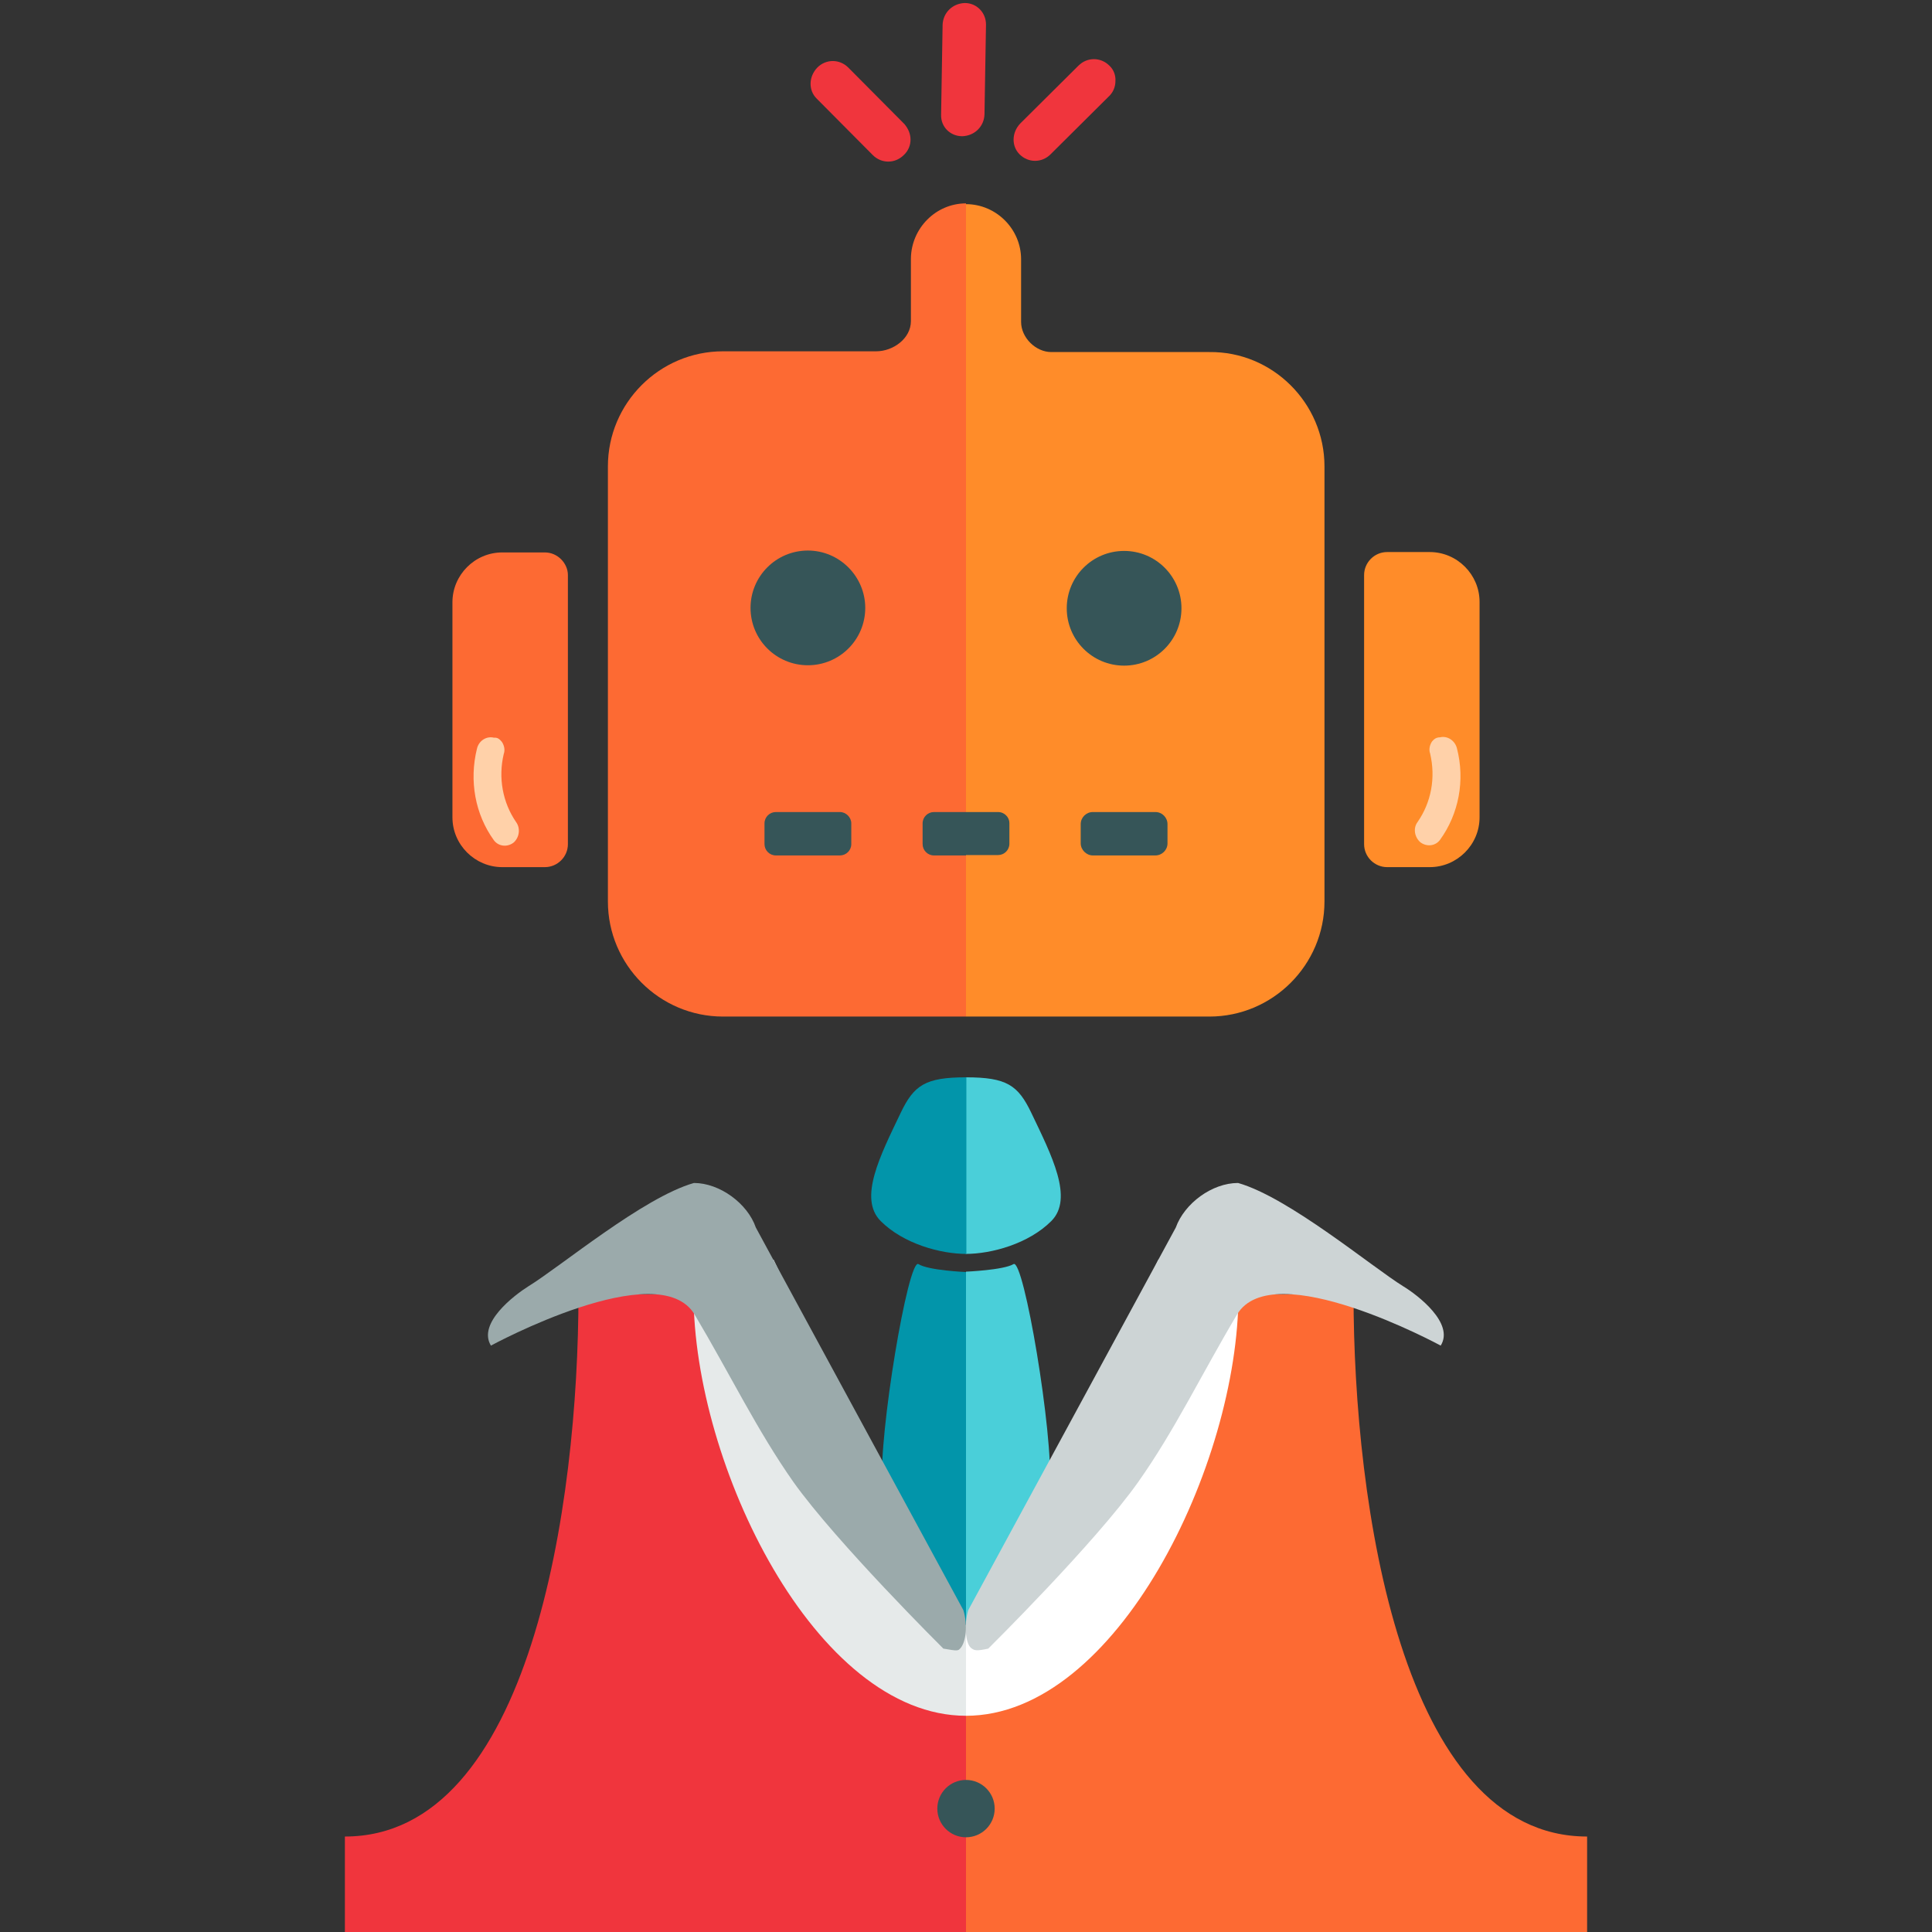 <?xml version="1.0" encoding="utf-8"?>
<!-- Generator: Adobe Illustrator 19.0.0, SVG Export Plug-In . SVG Version: 6.00 Build 0)  -->
<svg version="1.1" id="Layer_1" xmlns="http://www.w3.org/2000/svg" xmlns:xlink="http://www.w3.org/1999/xlink" x="0px" y="0px"
	 viewBox="96 11 512 512" style="enable-background:new 96 11 512 512;" xml:space="preserve">
<rect x="96" y="11" width="512" height="512" fill="#333333" stroke="none"/>
<style type="text/css">
	.st0{display:none;fill:#020202;}
	.st1{fill:#FD6A33;}
	.st2{fill:#FF8C29;}
	.st3{fill:#365558;}
	.st4{fill:#FFD1A9;}
	.st5{fill:#F0353D;}
	.st6{fill:#FFFFFF;}
	.st7{fill:#4ACFD9;}
	.st8{fill:#0295AA;}
	.st9{fill:#9BAAAB;}
	.st10{fill:#CDD4D5;}
	.st11{fill:#E6EAEA;}
	.st12{fill:#BCD643;}
</style>
<rect x="96" y="11" class="st0" width="512" height="512"/>
<path class="st1" d="M240.4,157.4h-5.6h-5.7c-7.3,0-13.2,6-13.2,13.2v57c0,7.3,6,13.2,13.2,13.2h5.7h5.6c3.3,0,6.1-2.7,6.1-6.1
	v-71.3C246.5,160.3,243.8,157.4,240.4,157.4z"/>
<path class="st2" d="M469.2,240.8h-5.6c-3.3,0-6.1-2.7-6.1-6.1v-71.3c0-3.3,2.7-6.1,6.1-6.1h5.6h5.7c7.3,0,13.2,6,13.2,13.2v57.1
	c0,7.3-6,13.2-13.2,13.2H469.2z"/>
<path class="st2" d="M447,134.6v115.3c0,16.8-13.7,30.5-30.5,30.5H352V65.1l0,0c8,0,14.6,6.6,14.6,14.6v16.6c0,4.2,3.9,8,8,8h41.9
	C433.2,104.1,447,117.8,447,134.6z"/>
<path class="st3" d="M385.6,237.7h16.6c1.7,0,3.2-1.4,3.2-3.2v-5.1c0-1.7-1.4-3.2-3.2-3.2h-16.6c-1.7,0-3.2,1.4-3.2,3.2v5.1
	C382.4,236.2,383.9,237.7,385.6,237.7z"/>
<path class="st3" d="M393.9,187.4c8.4,0,15.2-6.8,15.2-15.2c0-8.4-6.8-15.2-15.2-15.2c-8.4,0-15.2,6.8-15.2,15.2
	C378.7,180.6,385.5,187.4,393.9,187.4z"/>
<path class="st3" d="M360.5,226.2H352v11.4h8.5c1.6,0,3-1.3,3-3v-5.5C363.5,227.6,362.2,226.2,360.5,226.2z"/>
<path class="st1" d="M352,64.9v215.5h-64.4c-16.8,0-30.5-13.7-30.5-30.5V134.6c0-16.8,13.7-30.5,30.5-30.5h40.6c4.5,0,9.2-3.4,9.2-8
	V79.5C337.5,71.5,344,64.9,352,64.9z"/>
<path class="st3" d="M318.6,226.2h-17c-1.6,0-3,1.3-3,3v5.5c0,1.6,1.3,3,3,3h17c1.6,0,3-1.3,3-3v-5.5
	C321.6,227.6,320.2,226.2,318.6,226.2z"/>
<path class="st3" d="M310.1,156.9c-8.4,0-15.2,6.8-15.2,15.2c0,8.4,6.8,15.2,15.2,15.2c8.4,0,15.2-6.8,15.2-15.2
	C325.3,163.8,318.5,156.9,310.1,156.9z"/>
<path class="st3" d="M343.5,226.2c-1.6,0-3,1.3-3,3v5.5c0,1.6,1.3,3,3,3h8.5v-11.5H343.5z"/>
<path class="st4" d="M229,207.6c0.6,0.9,0.9,2.1,0.5,3.2c-1.5,6.3-0.3,12.9,3.3,18.1c1.2,1.7,0.8,4.1-0.7,5.4c-1.7,1.3-4,1-5.2-0.6
	c-5-6.9-6.6-15.8-4.5-24.3c0.5-2.1,2.5-3.4,4.5-2.9C227.9,206.4,228.4,206.9,229,207.6z"/>
<path class="st4" d="M477.6,206.4c2-0.5,4,0.9,4.5,2.9c2.2,8.5,0.5,17.4-4.5,24.3c-1.2,1.6-3.5,1.9-5.2,0.6c-1.5-1.3-2-3.7-0.7-5.4
	c3.6-5.2,4.8-11.7,3.3-18.1c-0.4-1.1-0.1-2.3,0.5-3.2C476,206.9,476.6,206.4,477.6,206.4z"/>
<path class="st5" d="M357.3,17.5l-0.4,23.8c-0.1,3.2-2.6,5.7-5.9,5.8c-3.2,0-5.7-2.5-5.6-5.7l0.4-23.8c0.1-3.2,2.6-5.7,5.9-5.8
	C354.8,11.8,357.3,14.3,357.3,17.5z"/>
<path class="st5" d="M391.6,32.5c0,1.5-0.6,3-1.8,4.1l-15.4,15.3c-2.3,2.3-5.9,2.3-8.2,0c-2.2-2.2-2.1-5.8,0.2-8.2l15.4-15.3
	c2.3-2.3,5.9-2.3,8.2,0C391.2,29.5,391.7,31.1,391.6,32.5z"/>
<path class="st5" d="M337.3,48c0,1.5-0.6,3-1.8,4.1c-2.3,2.3-5.9,2.3-8.2,0l-14.9-15c-2.2-2.2-2.1-5.8,0.2-8.2
	c2.3-2.3,5.9-2.3,8.2,0l14.9,15C336.7,45.1,337.3,46.5,337.3,48z"/>
<polygon class="st6" points="352,444.5 352,437.7 370.3,413.5 403,344.8 419.2,347.7 449.3,369.3 432.5,420.3 378,476 352,476 "/>
<path class="st7" d="M352,296.5c10.8,0,13.8,2.1,17.3,9.4c5.4,11.3,11.3,22.7,5.3,28.7s-15.8,8.7-22.7,8.7V296.5z"/>
<path class="st7" d="M352,348c0,0,9.9-0.4,12.6-2s10.6,45.1,9.6,58.8c-1,13.7-5.2,11.5-5.2,11.5l-17,25.5V348z"/>
<rect x="-508.7" class="st5" width="128" height="128"/>
<rect x="-380.7" class="st1" width="128" height="128"/>
<rect x="-252.7" class="st2" width="128" height="128"/>
<rect x="-124.7" class="st4" width="128" height="128"/>
<rect x="-508.7" y="128" class="st3" width="128" height="128"/>
<rect x="-380.7" y="128" class="st8" width="128" height="128"/>
<rect x="-252.7" y="128" class="st7" width="128" height="128"/>
<rect x="-508.7" y="256" class="st9" width="128" height="128"/>
<rect x="-380.7" y="256" class="st10" width="128" height="128"/>
<rect x="-252.7" y="256" class="st11" width="128" height="128"/>
<rect x="-124.7" y="256" class="st6" width="128" height="128"/>
<rect x="-508.7" y="384" class="st12" width="128" height="128"/>
<polygon class="st11" points="352,444.2 352,437.7 333.7,413.5 301,344.8 284.8,347.7 254.7,369.3 271.5,420.3 326,476 352,475.7 
	"/>
<path class="st1" d="M352,465.7c39.9,0,72.2-66.6,72.2-111.7h30.5c0,55.6,12.7,143.7,61.9,143.7V523H352V465.7z"/>
<path class="st5" d="M352,465.7c-39.9,0-72.2-66.6-72.2-111.7h-30.5c0,55.6-12.7,143.7-61.9,143.7V523H352V465.7z"/>
<path class="st10" d="M424.1,324.5c13.4,3.8,35.4,22.2,43.8,27.4c3.8,2.3,13.6,9.8,9.9,15.7c0,0-44.5-24.2-54-8.2
	c-9.5,16-16.5,30.7-26.2,44.4c-11.4,16.1-39.7,44.1-39.7,44.1c-3.2,0.7-3.7,0.5-4.6-0.2c-1.4-1.2-1.9-6.1-0.7-10l55-101.4
	C409.9,329.9,417.2,324.5,424.1,324.5"/>
<path class="st8" d="M352,296.5c-10.8,0-13.8,2.1-17.3,9.4c-5.4,11.3-11.3,22.7-5.3,28.7s15.8,8.7,22.7,8.7V296.5z"/>
<path class="st8" d="M352,348.1c0,0-9.9-0.4-12.6-2.1s-10.6,45.1-9.6,58.8c1,13.7,5.2,11.5,5.2,11.5l17,25.5V348.1z"/>
<path class="st9" d="M279.9,324.5c6.8,0,14.2,5.4,16.4,11.8l55,101.4c1.2,3.9,0.7,8.3-0.7,10c-0.7,0.8-0.6,0.9-4.6,0.2
	c0,0-28.3-28.1-39.7-44.1c-9.7-13.8-16.7-28.4-26.2-44.4c-9.5-16-54,8.2-54,8.2c-3.6-5.9,6.1-13.3,9.9-15.7
	C244.5,346.7,266.5,328.3,279.9,324.5"/>
<circle class="st3" cx="352" cy="490.3" r="7.6"/>
</svg>
